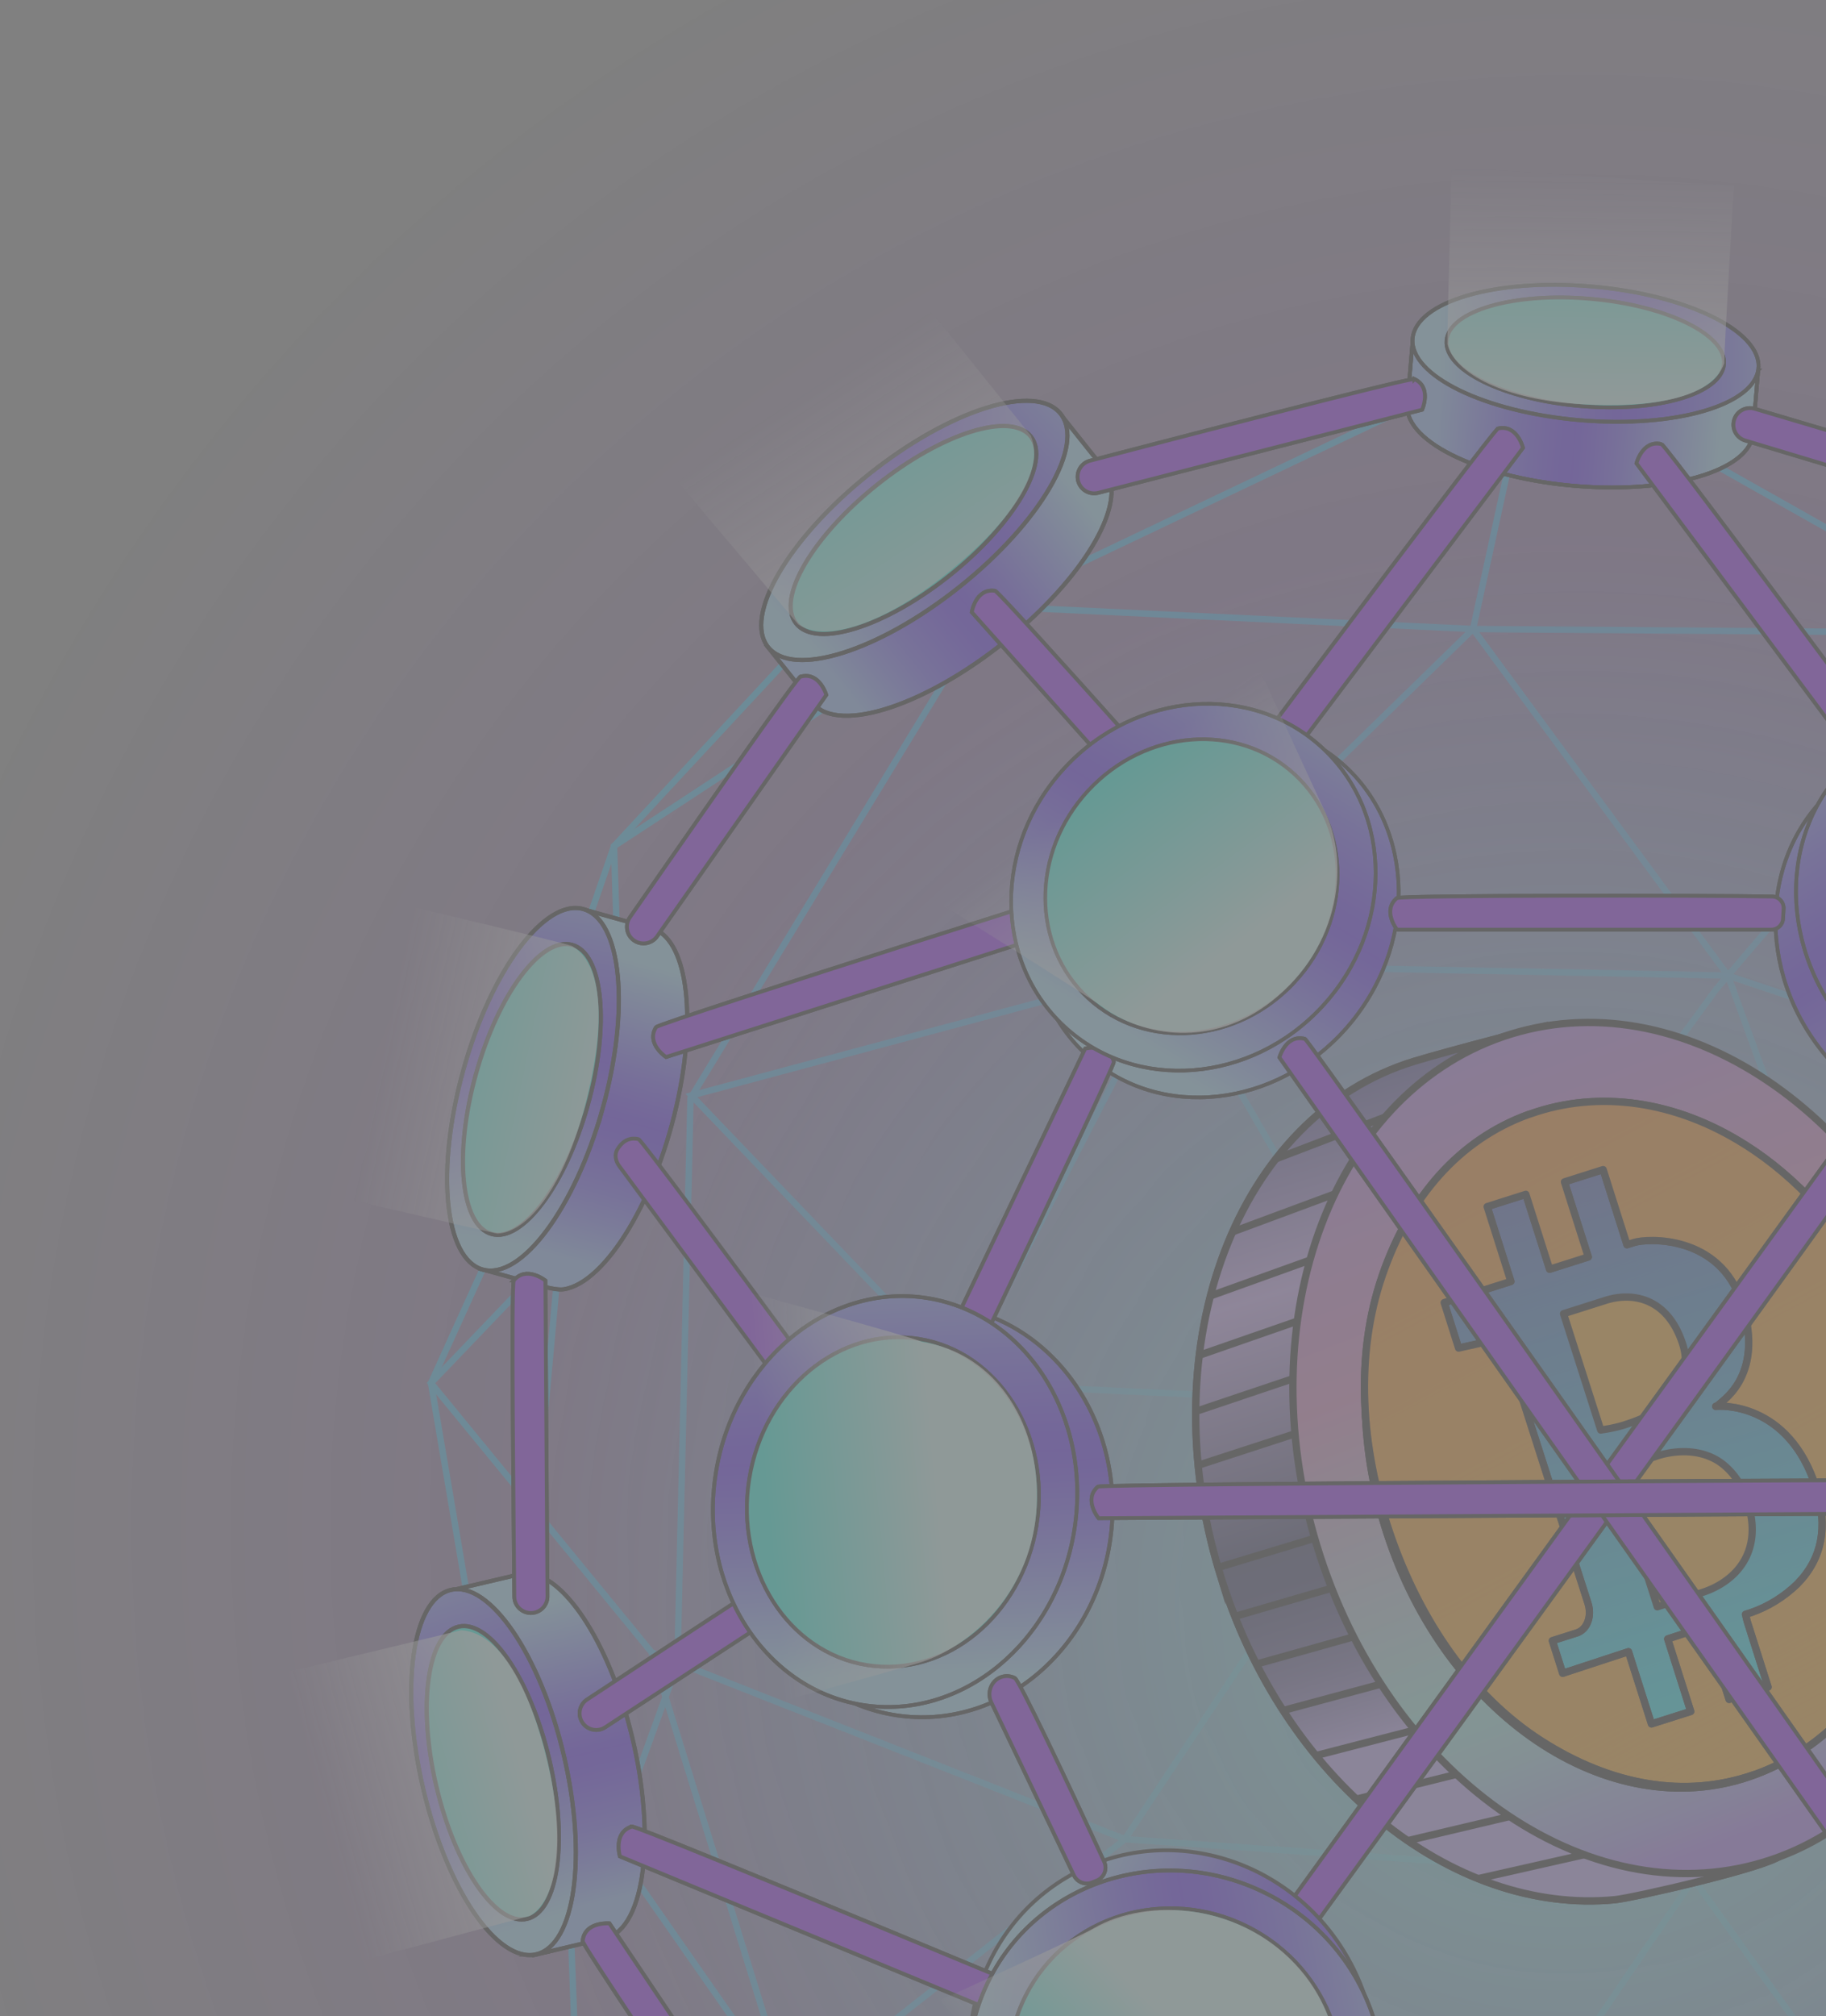 <svg xmlns="http://www.w3.org/2000/svg" width="897" height="990" fill="none"><rect width="100%" height="100%" fill="#808080" stroke="none"/><g clip-path="url(#a)" opacity=".2"><path stroke="#0CF2FF" stroke-miterlimit="10" stroke-width="3.132" d="m552.609 903.112 144.088-217.18L843 485.848l148.362-173.491 95.528-69.887"/><path stroke="#0CF2FF" stroke-miterlimit="10" stroke-width="3.132" d="m792.267 200.046 199.095 112.31 226.088 129.248"/><path stroke="#0CF2FF" stroke-miterlimit="10" stroke-width="3.132" d="m1071.14 311.523-347.533-2.651L584.545 444.57"/><path stroke="#0CF2FF" stroke-miterlimit="10" stroke-width="3.132" d="m747.312 200.162-23.705 108.709 125.212 170.167 80.651 221.81 145.67 137.796"/><path stroke="#0CF2FF" stroke-miterlimit="10" stroke-width="3.132" d="m929.469 700.85 187.421-132.216-268.072-89.594-230.16-4.472M705.64 193.357 486.204 297.713 339.188 539.349l-6.411 277.847-25.723 70.758"/><path stroke="#0CF2FF" stroke-miterlimit="10" stroke-width="3.132" d="m320.153 811.42 232.456 91.693 279.31 19.509 243.221-83.975 97.83 66.444 12.18 158.689M437.094 269.735l-135.461 145.75-37.991 110.133M256.915 579.676l-45.193 99.448 29.047 170.879M277.176 588.897l-20.38 225.887M486.205 297.714l237.402 11.16M576.472 473.895l-90.149 174.797M929.469 700.852 498.433 680.59M549.324 481.732l-209.661 56.195 119.671 124.894"/><path stroke="#0CF2FF" stroke-miterlimit="10" stroke-width="3.132" d="m286.516 601.046-74.794 78.079L320.154 811.42M472.552 303.492 301.633 415.486l2.137 66.958M929.469 700.849 831.92 922.62 557.556 446.747M552.609 903.112 388.418 1031.92l-99.251-142.263M785.896 1235.41l175.113-132.73L831.92 922.62s-122.559 179.07-122.837 183.34"/><path stroke="#0CF2FF" stroke-miterlimit="10" stroke-width="3.132" d="m320.153 811.42 68.265 220.5 116.188 144.25 204.477-70.2M1246.65 579.676l60.07 148.638-35.06 131.82-18.64 171.786-135.42 95.02-129.839 127.94-220.148-32.57-58.53-116.34-108.59 152.59"/><path stroke="#0CF2FF" stroke-miterlimit="10" stroke-width="3.132" d="m752.654 1258.56-154.931 1.82-148.124-98.61-165.537-116.43-6.886-183.859"/><path fill="url(#b)" d="M741.5 1598c518.87 0 939.5-420.63 939.5-939.5 0-518.871-420.63-939.5-939.5-939.5C222.628-281-198 139.629-198 658.5c0 518.87 420.628 939.5 939.5 939.5Z" opacity=".7"/><path fill="url(#c)" d="M1430.83 424.192 411.251 128.022 108.117 1144.99l1045.303 303.65 277.41-1024.448Z"/><path fill="#59009D" stroke="#000" stroke-miterlimit="10" stroke-width="3.59" d="M599.187 772.498c30.943 101.482 114.22 168.036 194.2 160.315 8.503-.821 74.627-15.852 81.176-21.658 68.855-61.18 73.974-122.463 39.724-234.738-26.98-88.495-154.35-172.796-154.35-172.796s-46.754 11.916-65.207 17.541c-87.013 26.547-129.791 139.082-95.541 251.357l-.002-.021Z"/><path fill="url(#d)" stroke="#000" stroke-miterlimit="10" stroke-width="2.932" d="M599.187 772.499c30.943 101.481 114.22 168.036 194.2 160.315 8.503-.821 74.627-15.852 81.176-21.658 68.855-61.18 73.974-122.463 39.724-234.738-26.98-88.495-154.35-172.796-154.35-172.796s-46.754 11.916-65.207 17.541c-87.013 26.547-129.791 139.082-95.541 251.357l-.002-.021Z"/><mask id="e" width="348" height="430" x="587" y="504" maskUnits="userSpaceOnUse" style="mask-type:luminance"><path fill="#fff" d="M599.186 772.497c30.944 101.481 114.22 168.035 194.2 160.315 8.503-.821 74.627-15.853 81.177-21.659 68.855-61.179 73.974-122.462 39.724-234.737-26.981-88.496-157.864-171.908-157.864-171.908s-43.243 11.008-61.696 16.632c-87.013 26.547-129.791 139.082-95.541 251.357Z"/></mask><g stroke="#000" stroke-miterlimit="10" stroke-width="3.59" mask="url(#e)"><path d="m741.901 525-229.904 87.912M749.929 551.328l-230.646 85.505M757.958 577.655l-231.386 83.119M765.986 603.983l-232.109 80.71M774.011 630.29l-232.849 78.323M782.04 656.618l-233.571 75.914M790.068 682.945l-234.314 73.508M798.095 709.253l-235.034 71.119M806.123 735.58l-235.777 68.712M814.15 761.906l-236.498 66.303M822.179 788.234l-237.241 63.895M830.206 814.541l-237.962 61.507M838.233 840.867l-238.704 59.1M846.262 867.196l-239.426 56.691M854.287 893.506 614.121 947.81"/></g><path stroke="#000" stroke-miterlimit="10" stroke-width="3.59" d="M599.186 772.497c30.944 101.481 114.22 168.035 194.2 160.315 8.503-.821 74.627-15.853 81.177-21.659 68.855-61.179 73.974-122.462 39.724-234.737-26.981-88.496-157.864-171.908-157.864-171.908s-43.243 11.008-61.696 16.632c-87.013 26.547-129.791 139.082-95.541 251.357Z"/><path fill="url(#f)" stroke="#000" stroke-miterlimit="10" stroke-width="2.07" d="M646.928 759.068c-34.241-112.288 8.542-224.825 95.558-251.36 87.015-26.534 185.313 42.983 219.554 155.27 34.241 112.288-8.541 224.826-95.557 251.36-87.016 26.535-185.314-42.982-219.555-155.27Z"/><path stroke="#000" stroke-miterlimit="10" stroke-width="3.59" d="M646.928 759.068c-34.241-112.288 8.542-224.825 95.558-251.36 87.015-26.534 185.313 42.983 219.554 155.27 34.241 112.288-8.541 224.826-95.557 251.36-87.016 26.535-185.314-42.982-219.555-155.27Z"/><path fill="#3546B1" stroke="#000" stroke-miterlimit="10" stroke-width="3.59" d="M680.096 748.957c-27.456-90.038 6.847-180.276 76.619-201.552 69.771-21.276 148.589 34.467 176.045 124.505 27.457 90.038-6.847 180.276-76.618 201.552-69.771 21.276-148.59-34.467-176.046-124.505Z"/><path fill="url(#g)" stroke="#000" stroke-miterlimit="10" stroke-width="3.59" d="M680.097 748.957c-27.456-90.038 6.847-180.276 76.619-201.552 69.771-21.276 148.589 34.467 176.045 124.505 27.456 90.038-6.847 180.276-76.618 201.552-69.771 21.276-148.59-34.467-176.046-124.505Z"/><path fill="#F90" stroke="#000" stroke-linecap="round" stroke-linejoin="round" stroke-width="3.578" d="M798.158 699.619c10.287-3.261 23.393-9.038 27.896-21.239 1.198-2.709 1.851-5.795 1.919-9.028a28.536 28.536 0 0 0-1.493-9.69c-7.318-22.195-24.333-25.462-37.93-21.079l-20.475 6.492 18.262 57.129 2.44-.383a67.707 67.707 0 0 0 9.39-2.184l-.009-.018Zm16.073 15.246-21.529 7.146 21.429 66.983 21.888-6.947c16.047-5.094 30.34-19.462 22.546-44.186a38.85 38.85 0 0 0-5.342-11.43c-2.361-3.431-5.225-6.341-8.379-8.544-12.015-8.075-26.484-4.376-30.613-3.022Z"/><path fill="#F90" stroke="#000" stroke-linecap="round" stroke-linejoin="round" stroke-width="3.578" d="M857.146 562.018c-33.901-21.459-71.695-26.903-105.144-15.118l-1.359.426c-33.645 12.28-58.215 40.138-71.609 78.979-13.395 38.841-10.877 83.838 3.771 126.659 14.622 42.813 40.165 79.979 74.341 101.867 34.158 21.897 70.474 28.406 104.305 16.648l1.278-.407c25.187-9.168 46.541-27.627 61.338-53.027 14.797-25.401 22.368-56.626 21.776-89.702-.593-33.077-9.346-66.534-25.131-96.146-15.803-29.603-37.902-54.027-63.548-70.188l-.018.009Zm25.933 215.606c-6.715 6.505-14.51 11.333-23.018 14.265l-2.619.823.834 3.373 10.257 32.31-19.134 6.074-11.368-35.856-18.787 6.165 11.307 35.613-19.296 6.115-11.294-35.459-32.31 10.602-5.074-16.012 12.033-3.824c2.429-.791 4.364-2.767 5.389-5.499 1.026-2.732 1.057-5.992.058-9.069l-38.668-120.772c-1.913-6.039-7.038-9.006-12.447-7.292l-12.416 2.764-7.075-22.302 32.76-10.405-11.655-36.738 18.999-6.026 11.674 36.774 18.999-6.025-11.703-36.873 18.999-6.026 11.713 36.891 3.501-1.11c6.57-2.081 42.201-3.877 52.983 29.763 11.783 37.107-11.564 48.903-11.631 50.157l-1.274.543c1.427-.256 36.063-2.624 49.456 40.43 5.718 18.681 2.812 34.261-9.158 46.561l-.035.065Z"/><path fill="url(#h)" stroke="#000" stroke-linecap="round" stroke-linejoin="round" stroke-width="3.578" d="M857.146 562.018c-33.901-21.459-71.695-26.903-105.144-15.119l-1.359.427c-33.645 12.28-58.215 40.137-71.609 78.979-13.395 38.841-10.877 83.837 3.771 126.659 14.622 42.813 40.165 79.979 74.341 101.866 34.158 21.897 70.474 28.407 104.305 16.648l1.278-.406c25.187-9.168 46.541-27.628 61.338-53.028 14.797-25.4 22.368-56.625 21.775-89.702-.592-33.076-9.345-66.534-25.13-96.146-15.803-29.602-37.902-54.027-63.548-70.188l-.018.01Zm25.933 215.605c-6.715 6.506-14.51 11.334-23.018 14.266l-2.619.823.834 3.372 10.257 32.31-19.134 6.075-11.368-35.857-18.787 6.166 11.307 35.613-19.296 6.115-11.294-35.459-32.31 10.601-5.074-16.011 12.033-3.825c2.429-.791 4.364-2.767 5.389-5.499 1.026-2.732 1.057-5.991.058-9.069l-38.668-120.771c-1.913-6.04-7.038-9.007-12.447-7.292l-12.416 2.764-7.075-22.303 32.76-10.404-11.655-36.739 18.999-6.025 11.674 36.774 18.999-6.026-11.703-36.873 18.999-6.026 11.713 36.892 3.501-1.111c6.57-2.081 42.201-3.876 52.983 29.763 11.783 37.107-11.564 48.904-11.631 50.158l-1.274.542c1.427-.256 36.063-2.624 49.456 40.431 5.718 18.681 2.812 34.26-9.158 46.561l-.035.064Z"/><path fill="url(#i)" stroke="#000" stroke-miterlimit="10" stroke-width="1.87" d="M546.062 750.579c5.226-55.707-31.515-104.711-82.064-109.453-50.55-4.743-95.765 36.571-100.991 92.278-5.227 55.707 31.514 104.71 82.064 109.453 50.549 4.743 95.764-36.572 100.991-92.278Z"/><path stroke="#000" stroke-miterlimit="10" stroke-width="1.87" d="M546.062 750.579c5.226-55.707-31.515-104.711-82.064-109.453-50.55-4.743-95.765 36.571-100.991 92.278-5.227 55.707 31.514 104.71 82.064 109.453 50.549 4.743 95.764-36.572 100.991-92.278Z"/><path fill="url(#j)" stroke="#000" stroke-miterlimit="10" stroke-width="1.757" d="M664.503 501.12c32.929-40.999 29.467-98.456-7.732-128.332-37.199-29.877-94.049-20.861-126.978 20.138-32.929 40.999-29.467 98.456 7.732 128.332 37.199 29.877 94.049 20.861 126.978-20.138Z"/><path stroke="#000" stroke-miterlimit="10" stroke-width="1.757" d="M664.503 501.12c32.929-40.999 29.467-98.456-7.732-128.332-37.199-29.877-94.049-20.861-126.978 20.138-32.929 40.999-29.467 98.456 7.732 128.332 37.199 29.877 94.049 20.861 126.978-20.138Z"/><path fill="url(#k)" stroke="#000" stroke-miterlimit="10" stroke-width="1.802" d="M1027.6 536.163c37.51-31.503 39.76-90.551 5.04-131.887-34.722-41.336-93.273-49.307-130.777-17.804-37.503 31.503-39.758 90.55-5.036 131.886s93.272 49.308 130.773 17.805Z"/><path stroke="#000" stroke-miterlimit="10" stroke-width="1.802" d="M1027.6 536.163c37.51-31.503 39.76-90.551 5.04-131.887-34.722-41.336-93.273-49.307-130.777-17.804-37.503 31.503-39.758 90.55-5.036 131.886s93.272 49.308 130.773 17.805Z"/><path fill="#AFEDE3" stroke="#000" stroke-miterlimit="10" stroke-width="1.87" d="M686.249 441.008c1.781-1.464 151.092-1.425 184.334-.791 3.245.079 5.778 2.809 5.58 6.054l-.277 4.828c-.158 3.048-2.731 5.422-5.817 5.382h-183.78s-7.44-9.379-.079-15.473h.039Z"/><path fill="#8702FF" stroke="#000" stroke-miterlimit="10" stroke-width="1.87" d="M686.249 441.008c1.781-1.464 151.092-1.424 184.334-.791 3.245.079 5.778 2.81 5.58 6.055l-.277 4.828c-.158 3.047-2.731 5.421-5.817 5.382h-183.78s-7.44-9.379-.079-15.474h.039Z"/><path fill="#AFEDE3" stroke="#000" stroke-miterlimit="10" stroke-width="1.87" d="M547.148 521.384c.633 2.493-115.911 244.723-115.911 244.723l-14.326-7.716L533.1 514.894s11.674-2.81 14.048 6.49Z"/><path fill="#8702FF" stroke="#000" stroke-miterlimit="10" stroke-width="1.87" d="M547.148 521.384c.633 2.493-115.911 244.723-115.911 244.723l-14.326-7.716L533.1 514.894s11.674-2.81 14.048 6.49Z"/><path fill="#AFEDE3" stroke="#000" stroke-miterlimit="10" stroke-width="1.87" d="M934.732 544.811c.198 2.572-321.457 445.283-321.457 445.283l-12.782-10.052L921.99 535.986s11.951-.752 12.742 8.825Z"/><path fill="#8702FF" stroke="#000" stroke-miterlimit="10" stroke-width="1.87" d="M934.732 544.811c.198 2.573-321.457 445.283-321.457 445.283l-12.782-10.051L921.99 535.987s11.951-.752 12.742 8.824Z"/><path fill="url(#l)" stroke="#000" stroke-miterlimit="10" stroke-width="1.87" d="M626.052 1099.94c47.734-26.64 64.044-88.35 36.431-137.838-27.614-49.49-88.695-68.018-136.429-41.384-47.734 26.634-64.045 88.342-36.432 137.832 27.614 49.49 88.696 68.02 136.43 41.39Z"/><path fill="url(#m)" stroke="#000" stroke-miterlimit="10" stroke-width="1.87" d="m861.165 211.561 2.533-29.799L694.125 165.3l-2.692 31.857s-.276 4.59.594 7.044c6.451 18.56 49.388 34.27 95.887 35.141 42.858.792 73.726-11.318 73.251-27.741v-.04Z"/><path stroke="#000" stroke-miterlimit="10" stroke-width="1.847" d="m861.165 211.561 2.533-29.799L694.125 165.3l-2.692 31.857s-.276 4.59.594 7.044c6.451 18.56 49.388 34.27 95.887 35.141 42.858.792 73.726-11.318 73.251-27.741v-.04Z"/><path stroke="#000" stroke-miterlimit="10" stroke-width="1.87" d="m863.698 181.763-2.533 29.799v.04c.475 16.423-30.393 28.533-73.251 27.741-46.499-.871-89.436-16.581-95.887-35.141-.87-2.454-.594-7.044-.594-7.044l2.692-31.857 169.573 16.462Z"/><path fill="url(#n)" stroke="#000" stroke-miterlimit="10" stroke-width="1.87" d="M863.803 180.738c1.549-18.14-35.221-36.092-82.128-40.097-46.907-4.005-86.188 7.454-87.737 25.594-1.549 18.14 35.221 36.092 82.129 40.097 46.907 4.004 86.188-7.454 87.736-25.594Z"/><path stroke="#000" stroke-miterlimit="10" stroke-width="1.87" d="M863.803 180.738c1.549-18.14-35.221-36.092-82.128-40.097-46.907-4.005-86.188 7.454-87.737 25.594-1.549 18.14 35.221 36.092 82.129 40.097 46.907 4.004 86.188-7.454 87.736-25.594Z"/><path fill="url(#o)" stroke="#000" stroke-miterlimit="10" stroke-width="2.028" d="M541.687 229.409 521.583 204.2 376.625 316.985l21.528 26.91s3.206 3.799 5.659 5.066c18.798 9.735 64.07-9.775 101.111-43.531 34.112-31.145 49.309-63.516 36.764-76.021Z"/><path stroke="#000" stroke-miterlimit="10" stroke-width="2.005" d="M541.687 229.409 521.583 204.2 376.625 316.985l21.528 26.91s3.206 3.799 5.659 5.066c18.798 9.735 64.07-9.775 101.111-43.531 34.112-31.145 49.309-63.516 36.764-76.021Z"/><path fill="url(#p)" stroke="#000" stroke-miterlimit="10" stroke-width="2.028" d="M471.281 288.222c39.689-31.627 61.959-69.695 49.742-85.027-12.218-15.332-54.297-2.123-93.986 29.504-39.689 31.627-61.96 69.695-49.742 85.027 12.217 15.332 54.296 2.123 93.986-29.504Z"/><path stroke="#000" stroke-miterlimit="10" stroke-width="2.028" d="M471.281 288.222c39.689-31.627 61.959-69.695 49.742-85.027-12.218-15.332-54.297-2.123-93.986 29.504-39.689 31.627-61.96 69.695-49.742 85.027 12.217 15.332 54.296 2.123 93.986-29.504Z"/><path fill="url(#q)" stroke="#000" stroke-miterlimit="10" stroke-width="2.028" d="m318.571 455.454-31.065-8.667L236.1 623.088l33.202 9.22s4.828 1.188 7.558.792c20.935-3.126 46.222-45.47 56.432-94.502 9.419-45.233 2.771-80.374-14.721-83.144Z"/><path stroke="#000" stroke-miterlimit="10" stroke-width="2.005" d="m318.571 455.454-31.065-8.667L236.1 623.088l33.202 9.22s4.828 1.188 7.558.792c20.935-3.126 46.222-45.47 56.432-94.502 9.419-45.233 2.771-80.374-14.721-83.144Z"/><path fill="url(#r)" stroke="#000" stroke-miterlimit="10" stroke-width="2.028" d="M296.011 544.427c13.639-48.883 9.387-92.781-9.496-98.05-18.884-5.269-45.248 30.087-58.887 78.97-13.639 48.882-9.388 92.78 9.496 98.049 18.883 5.269 45.248-30.087 58.887-78.969Z"/><path stroke="#000" stroke-miterlimit="10" stroke-width="2.028" d="M296.011 544.427c13.639-48.883 9.387-92.781-9.496-98.05-18.884-5.269-45.248 30.087-58.887 78.97-13.639 48.882-9.388 92.78 9.496 98.049 18.883 5.269 45.248-30.087 58.887-78.969Z"/><path fill="url(#s)" stroke="#000" stroke-miterlimit="10" stroke-width="2.028" d="m253.828 773.388-31.382 7.36 39.811 179.269 33.558-7.915s4.789-1.266 7.005-2.928c16.858-12.822 18.6-62.091 3.957-110.015-13.494-44.164-36.249-71.786-52.949-65.771Z"/><path stroke="#000" stroke-miterlimit="10" stroke-width="2.005" d="m253.828 773.388-31.382 7.36 39.811 179.269 33.558-7.915s4.789-1.266 7.005-2.928c16.858-12.822 18.6-62.091 3.957-110.015-13.494-44.164-36.249-71.786-52.949-65.771Z"/><path fill="url(#t)" stroke="#000" stroke-miterlimit="10" stroke-width="2.028" d="M263.411 959.648c19.088-4.473 25.174-48.155 13.594-97.565-11.58-49.411-36.441-85.84-55.529-81.366-19.087 4.473-25.173 48.155-13.593 97.565 11.58 49.411 36.441 85.84 55.528 81.366Z"/><path stroke="#000" stroke-miterlimit="10" stroke-width="2.028" d="M263.411 959.648c19.088-4.473 25.174-48.155 13.594-97.565-11.58-49.411-36.441-85.84-55.529-81.366-19.087 4.473-25.173 48.155-13.593 97.565 11.58 49.411 36.441 85.84 55.528 81.366Z"/><path fill="url(#u)" stroke="#000" stroke-miterlimit="10" stroke-width="1.825" d="M1083.82 1036.12c17.81-51.655-5.75-106.627-52.61-122.782-46.862-16.154-99.287 12.626-117.094 64.283-17.808 51.659 5.747 106.629 52.61 122.779 46.864 16.16 99.284-12.62 117.094-64.28Z"/><path stroke="#000" stroke-miterlimit="10" stroke-width="1.825" d="M1083.82 1036.12c17.81-51.655-5.75-106.627-52.61-122.782-46.862-16.154-99.287 12.626-117.094 64.283-17.808 51.659 5.747 106.629 52.61 122.779 46.864 16.16 99.284-12.62 117.094-64.28Z"/><path fill="url(#v)" stroke="#000" stroke-miterlimit="10" stroke-width="1.735" d="M1084.4 1053.67c24.27-48.84 11.22-104.684-29.14-124.736-40.36-20.053-92.749 3.28-117.012 52.116-24.263 48.83-11.214 104.68 29.146 124.73 40.356 20.05 92.746-3.28 117.006-52.11Z"/><path fill="#AFEDE3" stroke="#000" stroke-miterlimit="10" stroke-width="1.87" d="M1019.14 248.84c-1.22-1.86-123.941-38.307-157.183-48.121-4.472-1.306-9.142 1.345-10.21 5.896-1.029 4.195 1.425 8.469 5.58 9.696l157.263 47.33s9.86-6.807 4.55-14.801Z"/><path fill="#8702FF" stroke="#000" stroke-miterlimit="10" stroke-width="1.87" d="M1019.14 248.841c-1.22-1.86-123.941-38.307-157.183-48.122-4.472-1.306-9.142 1.346-10.21 5.897-1.029 4.195 1.425 8.469 5.58 9.695l157.263 47.331s9.86-6.807 4.55-14.801Z"/><path fill="#AFEDE3" stroke="#000" stroke-miterlimit="10" stroke-width="1.87" d="M694.838 186.195c-2.019-.95-125.924 31.303-159.403 40.048-4.512 1.188-7.084 5.897-5.699 10.329a8.13 8.13 0 0 0 9.775 5.422l159.086-40.801s4.907-10.922-3.759-15.038v.04Z"/><path fill="#8702FF" stroke="#000" stroke-miterlimit="10" stroke-width="1.87" d="M694.838 186.195c-2.019-.95-125.924 31.303-159.403 40.048-4.512 1.188-7.084 5.897-5.699 10.329a8.13 8.13 0 0 0 9.775 5.422l159.086-40.801s4.907-10.922-3.759-15.038v.04Z"/><path fill="#AFEDE3" stroke="#000" stroke-miterlimit="10" stroke-width="1.87" d="M393.286 332.221c-2.177.593-64.07 89.832-83.857 118.246-2.651 3.839-1.583 9.102 2.375 11.555a8.134 8.134 0 0 0 10.961-2.216l83.145-118.562s-3.364-11.516-12.585-8.984l-.039-.039Z"/><path fill="#8702FF" stroke="#000" stroke-miterlimit="10" stroke-width="1.87" d="M393.286 332.221c-2.177.593-64.07 89.832-83.857 118.246-2.651 3.839-1.583 9.102 2.375 11.555a8.134 8.134 0 0 0 10.961-2.216l83.145-118.562s-3.364-11.516-12.585-8.984l-.039-.039Z"/><path fill="#AFEDE3" stroke="#000" stroke-miterlimit="10" stroke-width="1.87" d="M252.404 628.707c-1.425 1.741 0 120.581.237 155.248 0 4.669 3.957 8.35 8.627 8.073 4.314-.238 7.677-3.839 7.677-8.153l-1.029-155.089s-9.379-7.44-15.473-.079h-.039Z"/><path fill="#8702FF" stroke="#000" stroke-miterlimit="10" stroke-width="1.87" d="M252.404 628.708c-1.425 1.741 0 120.581.237 155.247 0 4.67 3.957 8.351 8.627 8.074 4.314-.238 7.677-3.839 7.677-8.153l-1.029-155.089s-9.379-7.44-15.473-.079h-.039Z"/><path fill="#AFEDE3" stroke="#000" stroke-miterlimit="10" stroke-width="1.87" d="M418.771 750.237c-2.216-.277-101.388 65.296-130.356 84.292-3.878 2.532-4.867 7.835-2.097 11.595a8.113 8.113 0 0 0 11.001 2.018l129.802-84.885s1.187-11.912-8.35-13.06v.04Z"/><path fill="#8702FF" stroke="#000" stroke-miterlimit="10" stroke-width="1.87" d="M418.771 750.236c-2.216-.277-101.388 65.297-130.356 84.292-3.878 2.533-4.867 7.836-2.097 11.595a8.113 8.113 0 0 0 11.001 2.019l129.802-84.886s1.187-11.912-8.35-13.059v.039Z"/><path fill="#AFEDE3" stroke="#000" stroke-miterlimit="10" stroke-width="1.87" d="M816.209 218.09c2.532.594 162.41 216.666 162.41 216.666l-13.495 9.062-161.223-216.309s2.968-11.635 12.268-9.419h.04Z"/><path fill="#8702FF" stroke="#000" stroke-miterlimit="10" stroke-width="1.87" d="M816.209 218.09c2.532.594 162.41 216.666 162.41 216.666l-13.495 9.062-161.223-216.309s2.968-11.635 12.268-9.419h.04Z"/><path fill="url(#w)" stroke="#000" stroke-miterlimit="10" stroke-width="1.802" d="M1037.66 521.638c37.51-31.502 39.76-90.55 5.04-131.886s-93.273-49.308-130.776-17.805c-37.504 31.503-39.759 90.551-5.037 131.887s93.273 49.307 130.773 17.804Z"/><path stroke="#000" stroke-miterlimit="10" stroke-width="1.802" d="M1037.66 521.638c37.51-31.502 39.76-90.55 5.04-131.886s-93.273-49.308-130.776-17.805c-37.504 31.503-39.759 90.551-5.037 131.887s93.273 49.307 130.773 17.804Z"/><path fill="#AFEDE3" stroke="#000" stroke-miterlimit="10" stroke-width="1.87" d="M735.914 210.414c-2.533.594-163.439 215.914-163.439 215.914l13.455 9.141 162.212-215.557s-2.889-11.635-12.228-9.498Z"/><path fill="#8702FF" stroke="#000" stroke-miterlimit="10" stroke-width="1.87" d="M735.914 210.413c-2.533.594-163.439 215.914-163.439 215.914l13.455 9.142 162.212-215.558s-2.889-11.635-12.228-9.498ZM313.703 559.374c2.533.593 161.658 217.22 161.658 217.22l-13.534 9.023-157.631-213.026c-1.796-2.428-2.495-5.613-.94-8.202 1.815-3.02 5.078-6.285 10.407-5.015h.04Z"/><path fill="url(#x)" stroke="#000" stroke-miterlimit="10" stroke-width="1.847" d="M527.731 751.41c8.835-55.16-23.418-106.19-72.04-113.978-48.621-7.788-95.199 30.615-104.035 85.776-8.835 55.16 23.418 106.19 72.04 113.978 48.622 7.788 95.2-30.615 104.035-85.776Z"/><path stroke="#000" stroke-miterlimit="10" stroke-width="1.847" d="M527.731 751.41c8.835-55.16-23.418-106.19-72.04-113.978-48.621-7.788-95.199 30.615-104.035 85.776-8.835 55.16 23.418 106.19 72.04 113.978 48.622 7.788 95.2-30.615 104.035-85.776Z"/><path fill="#AFEDE3" stroke="#000" stroke-miterlimit="10" stroke-width="1.87" d="M488.777 290.114c2.572.357 133.126 147.492 133.126 147.492l-13.732 9.299L477.38 300.602s1.899-11.833 11.397-10.488Z"/><path fill="#8702FF" stroke="#000" stroke-miterlimit="10" stroke-width="1.87" d="M488.777 290.115c2.572.356 133.126 147.491 133.126 147.491l-13.732 9.3L477.38 300.602s1.899-11.833 11.397-10.487Z"/><path fill="#AFEDE3" stroke="#000" stroke-miterlimit="10" stroke-width="1.87" d="M641.016 510.144c2.256.594 273.534 386.437 299.811 423.874a8.118 8.118 0 0 1-2.296 11.516c-3.68 2.335-8.508 1.385-11.001-2.177L628.511 519.246s3.245-11.555 12.505-9.102Z"/><path fill="#8702FF" stroke="#000" stroke-miterlimit="10" stroke-width="1.87" d="M641.016 510.145c2.256.593 273.534 386.437 299.811 423.873a8.118 8.118 0 0 1-2.296 11.516c-3.68 2.335-8.508 1.385-11.001-2.176L628.511 519.247s3.245-11.556 12.505-9.102Z"/><path fill="#AFEDE3" stroke="#000" stroke-miterlimit="10" stroke-width="1.915" d="M310.339 896.898c2.493-.792 254.538 104.552 254.538 104.552l-7.044 14.96-253.311-104.87s-3.483-11.674 5.817-14.603v-.039Z"/><path fill="#8702FF" stroke="#000" stroke-miterlimit="10" stroke-width="1.915" d="M310.339 896.898c2.493-.791 254.538 104.552 254.538 104.552l-7.044 14.96-253.311-104.87s-3.483-11.674 5.817-14.602v-.04Z"/><path fill="url(#y)" stroke="#000" stroke-miterlimit="10" stroke-width="1.87" d="M669.168 1064.55c24.68-48.78 3.694-109.058-46.873-134.645-50.567-25.588-111.567-6.792-136.247 41.981-24.679 48.774-3.693 109.054 46.874 134.644 50.567 25.58 111.566 6.79 136.246-41.98Z"/><path stroke="#000" stroke-miterlimit="10" stroke-width="1.87" d="M669.168 1064.55c24.68-48.78 3.694-109.058-46.873-134.645-50.567-25.588-111.567-6.792-136.247 41.981-24.679 48.774-3.693 109.054 46.874 134.644 50.567 25.58 111.566 6.79 136.246-41.98Z"/><path fill="#AFEDE3" stroke="#000" stroke-miterlimit="10" stroke-width="1.915" d="M286.239 953.132c-.238 2.256 82.907 125.128 102.575 154.298a8.274 8.274 0 0 0 11.832 1.98c3.522-2.65 4.353-7.56 1.9-11.2L299.377 944.466s-12.149-1.029-13.138 8.627v.039Z"/><path fill="#8702FF" stroke="#000" stroke-miterlimit="10" stroke-width="1.915" d="M286.239 953.132c-.238 2.256 82.907 125.128 102.575 154.298a8.274 8.274 0 0 0 11.832 1.98c3.522-2.65 4.353-7.56 1.9-11.2L299.377 944.465s-12.149-1.028-13.138 8.627v.04Z"/><path fill="#AFEDE3" stroke="#000" stroke-miterlimit="10" stroke-width="1.87" d="M322.29 504.367c1.385-2.176 257.664-83.223 257.664-83.223l4.195 15.711-256.952 82.194s-10.012-6.569-4.907-14.682Z"/><path fill="#8702FF" stroke="#000" stroke-miterlimit="10" stroke-width="1.87" d="M322.29 504.368c1.385-2.177 257.664-83.223 257.664-83.223l4.195 15.71-256.952 82.195s-10.012-6.569-4.907-14.682Z"/><path fill="url(#z)" stroke="#000" stroke-miterlimit="10" stroke-width="1.757" d="M649.529 494.219c34.973-37.794 34.988-94.653.033-126.999-34.954-32.345-91.642-27.929-126.615 9.865s-34.988 94.653-.033 126.999c34.954 32.346 91.642 27.929 126.615-9.865Z"/><path stroke="#000" stroke-miterlimit="10" stroke-width="1.757" d="M649.529 494.219c34.973-37.794 34.988-94.653.033-126.999-34.954-32.345-91.642-27.929-126.615 9.865s-34.988 94.653-.033 126.999c34.954 32.346 91.642 27.929 126.615-9.865Z"/><path fill="#AFEDE3" stroke="#000" stroke-miterlimit="10" stroke-width="1.87" d="M539.351 730.017c1.821-1.544 416.118-3.483 481.339-3.641 4.63 0 8.31 3.839 8.15 8.469-.16 4.353-3.76 7.796-8.11 7.796l-481.062 2.849s-7.598-9.26-.317-15.473Z"/><path fill="#8702FF" stroke="#000" stroke-miterlimit="10" stroke-width="1.87" d="M539.351 730.017c1.821-1.544 416.118-3.483 481.339-3.641 4.63 0 8.31 3.839 8.15 8.469-.16 4.353-3.76 7.796-8.11 7.796l-481.062 2.849s-7.598-9.26-.317-15.473Z"/><path fill="#AFEDE3" stroke="#000" stroke-miterlimit="10" stroke-width="1.87" d="M498.473 823.923c2.137.989 25.96 51.287 43.927 90.228 1.662 3.601 0 7.836-3.681 9.3l-2.255.91c-3.404 1.385-7.322-.158-8.904-3.482l-40.563-84.965c-2.256-4.749-.08-10.606 4.867-12.387 1.9-.672 4.116-.752 6.609.436v-.04Z"/><path fill="#8702FF" stroke="#000" stroke-miterlimit="10" stroke-width="1.87" d="M498.473 823.923c2.137.99 25.96 51.288 43.926 90.228 1.662 3.601 0 7.836-3.68 9.3l-2.256.91c-3.403 1.385-7.321-.158-8.904-3.482l-40.602-85.005c-2.137-4.511-.317-10.051 4.194-12.109 2.019-.91 4.472-1.148 7.282.158h.04Z"/><path fill="#00BFFF" stroke="#000" stroke-miterlimit="10" stroke-width="1.87" d="M846.878 178.874c1.242-14.546-28.256-28.943-65.887-32.156-37.63-3.213-69.142 5.975-70.384 20.522-1.242 14.547 28.257 28.944 65.887 32.156 37.63 3.213 69.142-5.975 70.384-20.522Z"/><path fill="#00FEE5" stroke="#000" stroke-miterlimit="10" stroke-width="1.87" d="M846.878 178.874c1.242-14.547-28.256-28.944-65.887-32.157-37.63-3.213-69.142 5.975-70.384 20.522-1.242 14.547 28.257 28.944 65.887 32.157 37.63 3.213 69.142-5.975 70.384-20.522Z"/><path fill="#00BFFF" stroke="#000" stroke-miterlimit="10" stroke-width="2.028" d="M466.491 282.547c31.827-25.362 49.677-55.898 39.87-68.205-9.806-12.307-43.557-1.724-75.384 23.638-31.826 25.361-49.677 55.897-39.87 68.204 9.807 12.307 43.557 1.724 75.384-23.637Z"/><path fill="#00FEE5" stroke="#000" stroke-miterlimit="10" stroke-width="2.028" d="M466.491 282.547c31.827-25.361 49.677-55.898 39.87-68.204-9.806-12.307-43.557-1.724-75.384 23.637-31.826 25.362-49.677 55.898-39.87 68.205 9.807 12.306 43.557 1.724 75.384-23.638Z"/><path fill="#00BFFF" stroke="#000" stroke-miterlimit="10" stroke-width="2.028" d="M288.739 542.62c10.937-39.199 7.516-74.404-7.641-78.633-15.158-4.229-36.311 24.119-47.248 63.317-10.937 39.199-7.516 74.404 7.641 78.633 15.157 4.229 36.311-24.119 47.248-63.317Z"/><path fill="#00FEE5" stroke="#000" stroke-miterlimit="10" stroke-width="2.028" d="M288.739 542.619c10.937-39.198 7.516-74.403-7.641-78.633-15.158-4.229-36.311 24.119-47.248 63.318-10.937 39.199-7.516 74.404 7.641 78.633 15.157 4.229 36.311-24.119 47.248-63.318Z"/><path fill="#00BFFF" stroke="#000" stroke-miterlimit="10" stroke-width="1.87" d="M650.726 1054.16c19.785-39.1 2.957-87.427-37.586-107.943-40.544-20.515-89.45-5.449-109.235 33.651-19.785 39.102-2.958 87.432 37.586 107.942 40.543 20.52 89.449 5.45 109.235-33.65Z"/><path fill="#00FEE5" stroke="#000" stroke-miterlimit="10" stroke-width="1.87" d="M650.726 1054.16c19.785-39.1 2.957-87.428-37.586-107.943-40.544-20.516-89.45-5.45-109.235 33.65-19.785 39.103-2.958 87.433 37.586 107.943 40.543 20.52 89.449 5.45 109.235-33.65Z"/><path fill="#00BFFF" stroke="#000" stroke-miterlimit="10" stroke-width="2.028" d="M258.905 942.237c15.321-3.59 20.213-38.621 10.927-78.244-9.286-39.622-29.234-68.831-44.555-65.24-15.321 3.591-20.214 38.621-10.928 78.244 9.286 39.622 29.234 68.831 44.556 65.24Z"/><path fill="#00FEE5" stroke="#000" stroke-miterlimit="10" stroke-width="2.028" d="M258.905 942.237c15.321-3.59 20.213-38.621 10.927-78.244-9.286-39.622-29.234-68.831-44.555-65.24-15.321 3.591-20.214 38.621-10.928 78.244 9.286 39.622 29.234 68.831 44.556 65.24Z"/><path fill="#00BFFF" stroke="#000" stroke-miterlimit="10" stroke-width="1.847" d="M509.216 748.831c7.082-44.219-18.772-85.127-57.747-91.369-38.975-6.243-76.312 24.543-83.394 68.762-7.083 44.219 18.77 85.127 57.745 91.37 38.976 6.242 76.313-24.544 83.396-68.763Z"/><path fill="#00FEE5" stroke="#000" stroke-miterlimit="10" stroke-width="1.847" d="M509.216 748.832c7.082-44.22-18.772-85.127-57.747-91.37-38.975-6.243-76.312 24.543-83.394 68.762-7.083 44.22 18.77 85.127 57.745 91.37 38.976 6.243 76.313-24.543 83.396-68.762Z"/><path fill="#00BFFF" stroke="#000" stroke-miterlimit="10" stroke-width="1.802" d="M1026.22 506.376c30.08-25.261 31.88-72.615 4.03-105.768-27.85-33.152-74.8-39.549-104.874-14.288-30.073 25.261-31.877 72.615-4.029 105.768 27.848 33.152 74.802 39.549 104.873 14.288Z"/><path fill="#00FEE5" stroke="#000" stroke-miterlimit="10" stroke-width="1.802" d="M1026.22 506.376c30.08-25.261 31.88-72.615 4.03-105.768-27.85-33.152-74.8-39.549-104.874-14.288-30.073 25.261-31.877 72.615-4.029 105.768 27.848 33.152 74.802 39.549 104.873 14.288Z"/><path fill="#00BFFF" stroke="#000" stroke-miterlimit="10" stroke-width="1.757" d="M636.028 482.172c28.041-30.303 28.054-75.89.029-101.823-28.024-25.933-73.474-22.391-101.515 7.911-28.04 30.303-28.054 75.891-.029 101.824 28.025 25.932 73.474 22.39 101.515-7.912Z"/><path fill="#00FEE5" stroke="#000" stroke-miterlimit="10" stroke-width="1.757" d="M636.028 482.172c28.041-30.303 28.054-75.89.029-101.823-28.024-25.933-73.474-22.391-101.515 7.911-28.04 30.303-28.054 75.891-.029 101.824 28.025 25.932 73.474 22.39 101.515-7.912Z"/><path fill="url(#A)" d="M1106.44 453.596 941.5 328.86s-33.954 81.007-34.152 81.205C895.5 451.5 904.085 479.596 938 506.585c29.72 23.665 70.22 15.671 91.08 0 .12-.237 77.36-52.949 77.36-52.949v-.04Z" opacity=".8"/><path fill="url(#B)" d="m141.123 821.076 32.529 142.782s86.469-23.071 86.706-23.111c13.534-8.112 17.808-36.962 8.429-76.1-8.192-34.31-22.438-62.922-42.225-64.149-.198.079-85.439 20.578-85.439 20.578Z" opacity=".8"/><path fill="url(#C)" d="M450.206 144 333 236.588s58.968 69.787 59.09 69.991c13.342 8.957 41.772.285 73.73-25.529 28.024-22.598 48.098-48.289 40.596-67.1-.163-.163-56.21-69.95-56.21-69.95Z" opacity=".8"/><path fill="url(#D)" d="m194.658 443.524-38.203 142.027s87.601 20.13 87.847 20.23c15.811-.837 33.156-24.451 43.256-63.591 8.836-34.322 10.418-67.305-6.558-77.69-9.208-2.897-86.302-20.979-86.302-20.979l-.04.003Z" opacity=".8"/><path fill="url(#E)" d="M851.744 91.405 713.161 82.02S711 155.376 711 169.001c3.671 14.439 27.864 27.316 66 29.499 33.413 1.911 63.466-2.494 70-20 0-7.578 4.744-87.095 4.744-87.095Z" opacity=".8"/><path fill="url(#F)" d="M455 439.365 606.44 302s43.353 94.445 43.547 94.639c13.72 26.918 8.276 68.246-24.939 94.736C595.942 514.603 561.425 509.382 541 494c-6.77-5.098-86-54.596-86-54.596v-.039Z" opacity=".8"/><path fill="url(#G)" d="m362.182 841.415 6.015-206.693s83.303 22.778 84.687 24.219C489.5 664.5 512.633 700.234 509 743c-3.483 41-34.033 66.416-57.5 73.5-13.935 4.206-89.318 24.955-89.318 24.955v-.04Z" opacity=".8"/><path fill="url(#H)" d="M598.667 1142 462 982.145s67.394-30.661 75-35.145c26.98-15.907 74.156-12.295 102 20.5 25.016 29.458 22.148 69.89 7.5 92-3.718 5.61-47.833 82.46-47.833 82.46v.04Z" opacity=".8"/></g><defs><linearGradient id="d" x1="853.289" x2="685.442" y1="1041.16" y2="490.736" gradientUnits="userSpaceOnUse"><stop offset=".4" stop-color="#B999FF"/><stop offset=".41" stop-color="#A68AE9"/><stop offset=".44" stop-color="#7D6ABD"/><stop offset=".47" stop-color="#5C4F97"/><stop offset=".5" stop-color="#423B7B"/><stop offset=".53" stop-color="#2F2C66"/><stop offset=".55" stop-color="#24235A"/><stop offset=".58" stop-color="#212156"/><stop offset=".79" stop-color="#CB9FFF"/><stop offset=".96" stop-color="#332E83"/></linearGradient><linearGradient id="f" x1="693.896" x2="887.732" y1="429.051" y2="923.3" gradientUnits="userSpaceOnUse"><stop offset=".08" stop-color="#9D67FF"/><stop offset=".31" stop-color="#C972D2"/><stop offset=".43" stop-color="#DD78C0"/><stop offset=".62" stop-color="#ABC4D7"/><stop offset=".73" stop-color="#93EBE4"/><stop offset=".76" stop-color="#93E4E5"/><stop offset=".8" stop-color="#95D2E8"/><stop offset=".84" stop-color="#98B3EC"/><stop offset=".9" stop-color="#9C8AF3"/><stop offset=".94" stop-color="#A063FA"/></linearGradient><linearGradient id="g" x1="841.67" x2="764.033" y1="826.513" y2="573.965" gradientUnits="userSpaceOnUse"><stop stop-color="#00E4F7"/><stop offset="1" stop-color="#00E4F7" stop-opacity="0"/></linearGradient><linearGradient id="h" x1="728.19" x2="888.546" y1="558.117" y2="858.507" gradientUnits="userSpaceOnUse"><stop stop-color="#FF7A00"/><stop offset="1" stop-color="#F90" stop-opacity="0"/></linearGradient><linearGradient id="i" x1="447.573" x2="459.4" y1="596.937" y2="849.59" gradientUnits="userSpaceOnUse"><stop offset=".09" stop-color="#83B1FF"/><stop offset=".1" stop-color="#80AAFF"/><stop offset=".2" stop-color="#6C6FFF"/><stop offset=".29" stop-color="#5B40FF"/><stop offset=".38" stop-color="#4F1EFF"/><stop offset=".44" stop-color="#4809FF"/><stop offset=".49" stop-color="#4602FF"/><stop offset=".53" stop-color="#4A0EFF"/><stop offset=".61" stop-color="#5731FF"/><stop offset=".71" stop-color="#6B68FF"/><stop offset=".84" stop-color="#87B3FF"/><stop offset=".91" stop-color="#97DDFF"/></linearGradient><linearGradient id="j" x1="666.279" x2="544.843" y1="329.307" y2="533.673" gradientUnits="userSpaceOnUse"><stop offset=".09" stop-color="#83B1FF"/><stop offset=".1" stop-color="#80AAFF"/><stop offset=".2" stop-color="#6C6FFF"/><stop offset=".29" stop-color="#5B40FF"/><stop offset=".38" stop-color="#4F1EFF"/><stop offset=".44" stop-color="#4809FF"/><stop offset=".49" stop-color="#4602FF"/><stop offset=".53" stop-color="#4A0EFF"/><stop offset=".61" stop-color="#5731FF"/><stop offset=".71" stop-color="#6B68FF"/><stop offset=".84" stop-color="#87B3FF"/><stop offset=".91" stop-color="#97DDFF"/></linearGradient><linearGradient id="k" x1="891.097" x2="1020.34" y1="344.547" y2="551.5" gradientUnits="userSpaceOnUse"><stop offset=".09" stop-color="#83B1FF"/><stop offset=".1" stop-color="#80AAFF"/><stop offset=".2" stop-color="#6C6FFF"/><stop offset=".29" stop-color="#5B40FF"/><stop offset=".38" stop-color="#4F1EFF"/><stop offset=".44" stop-color="#4809FF"/><stop offset=".49" stop-color="#4602FF"/><stop offset=".53" stop-color="#4A0EFF"/><stop offset=".61" stop-color="#5731FF"/><stop offset=".71" stop-color="#6B68FF"/><stop offset=".84" stop-color="#87B3FF"/><stop offset=".91" stop-color="#97DDFF"/></linearGradient><linearGradient id="l" x1="694.336" x2="463.024" y1="1108.62" y2="1005.14" gradientUnits="userSpaceOnUse"><stop offset=".09" stop-color="#83B1FF"/><stop offset=".1" stop-color="#80AAFF"/><stop offset=".2" stop-color="#6C6FFF"/><stop offset=".29" stop-color="#5B40FF"/><stop offset=".38" stop-color="#4F1EFF"/><stop offset=".44" stop-color="#4809FF"/><stop offset=".49" stop-color="#4602FF"/><stop offset=".53" stop-color="#4A0EFF"/><stop offset=".61" stop-color="#5731FF"/><stop offset=".71" stop-color="#6B68FF"/><stop offset=".84" stop-color="#87B3FF"/><stop offset=".91" stop-color="#97DDFF"/></linearGradient><linearGradient id="m" x1="691.287" x2="861.133" y1="198.279" y2="212.541" gradientUnits="userSpaceOnUse"><stop offset=".09" stop-color="#83B1FF"/><stop offset=".1" stop-color="#80AAFF"/><stop offset=".2" stop-color="#6C6FFF"/><stop offset=".29" stop-color="#5B40FF"/><stop offset=".38" stop-color="#4F1EFF"/><stop offset=".44" stop-color="#4809FF"/><stop offset=".49" stop-color="#4602FF"/><stop offset=".53" stop-color="#4A0EFF"/><stop offset=".61" stop-color="#5731FF"/><stop offset=".71" stop-color="#6B68FF"/><stop offset=".84" stop-color="#87B3FF"/><stop offset=".91" stop-color="#97DDFF"/></linearGradient><linearGradient id="n" x1="900.063" x2="687.629" y1="171.618" y2="173.304" gradientUnits="userSpaceOnUse"><stop offset=".09" stop-color="#83B1FF"/><stop offset=".1" stop-color="#80AAFF"/><stop offset=".2" stop-color="#6C6FFF"/><stop offset=".29" stop-color="#5B40FF"/><stop offset=".38" stop-color="#4F1EFF"/><stop offset=".44" stop-color="#4809FF"/><stop offset=".49" stop-color="#4602FF"/><stop offset=".53" stop-color="#4A0EFF"/><stop offset=".61" stop-color="#5731FF"/><stop offset=".71" stop-color="#6B68FF"/><stop offset=".84" stop-color="#87B3FF"/><stop offset=".91" stop-color="#97DDFF"/></linearGradient><linearGradient id="o" x1="398.068" x2="541.543" y1="345.097" y2="230.439" gradientUnits="userSpaceOnUse"><stop offset=".09" stop-color="#83B1FF"/><stop offset=".1" stop-color="#80AAFF"/><stop offset=".2" stop-color="#6C6FFF"/><stop offset=".29" stop-color="#5B40FF"/><stop offset=".38" stop-color="#4F1EFF"/><stop offset=".44" stop-color="#4809FF"/><stop offset=".49" stop-color="#4602FF"/><stop offset=".53" stop-color="#4A0EFF"/><stop offset=".61" stop-color="#5731FF"/><stop offset=".71" stop-color="#6B68FF"/><stop offset=".84" stop-color="#87B3FF"/><stop offset=".91" stop-color="#97DDFF"/></linearGradient><linearGradient id="p" x1="543.259" x2="378.228" y1="169.133" y2="327.83" gradientUnits="userSpaceOnUse"><stop offset=".09" stop-color="#83B1FF"/><stop offset=".1" stop-color="#80AAFF"/><stop offset=".2" stop-color="#6C6FFF"/><stop offset=".29" stop-color="#5B40FF"/><stop offset=".38" stop-color="#4F1EFF"/><stop offset=".44" stop-color="#4809FF"/><stop offset=".49" stop-color="#4602FF"/><stop offset=".53" stop-color="#4A0EFF"/><stop offset=".61" stop-color="#5731FF"/><stop offset=".71" stop-color="#6B68FF"/><stop offset=".84" stop-color="#87B3FF"/><stop offset=".91" stop-color="#97DDFF"/></linearGradient><linearGradient id="q" x1="269.563" x2="318.685" y1="633.348" y2="456.337" gradientUnits="userSpaceOnUse"><stop offset=".09" stop-color="#83B1FF"/><stop offset=".1" stop-color="#80AAFF"/><stop offset=".2" stop-color="#6C6FFF"/><stop offset=".29" stop-color="#5B40FF"/><stop offset=".38" stop-color="#4F1EFF"/><stop offset=".44" stop-color="#4809FF"/><stop offset=".49" stop-color="#4602FF"/><stop offset=".53" stop-color="#4A0EFF"/><stop offset=".61" stop-color="#5731FF"/><stop offset=".71" stop-color="#6B68FF"/><stop offset=".84" stop-color="#87B3FF"/><stop offset=".91" stop-color="#97DDFF"/></linearGradient><linearGradient id="r" x1="284.936" x2="244.191" y1="405.671" y2="630.968" gradientUnits="userSpaceOnUse"><stop offset=".09" stop-color="#83B1FF"/><stop offset=".1" stop-color="#80AAFF"/><stop offset=".2" stop-color="#6C6FFF"/><stop offset=".29" stop-color="#5B40FF"/><stop offset=".38" stop-color="#4F1EFF"/><stop offset=".44" stop-color="#4809FF"/><stop offset=".49" stop-color="#4602FF"/><stop offset=".53" stop-color="#4A0EFF"/><stop offset=".61" stop-color="#5731FF"/><stop offset=".71" stop-color="#6B68FF"/><stop offset=".84" stop-color="#87B3FF"/><stop offset=".91" stop-color="#97DDFF"/></linearGradient><linearGradient id="s" x1="297.93" x2="255.794" y1="950.828" y2="772.024" gradientUnits="userSpaceOnUse"><stop offset=".09" stop-color="#83B1FF"/><stop offset=".1" stop-color="#80AAFF"/><stop offset=".2" stop-color="#6C6FFF"/><stop offset=".29" stop-color="#5B40FF"/><stop offset=".38" stop-color="#4F1EFF"/><stop offset=".44" stop-color="#4809FF"/><stop offset=".49" stop-color="#4602FF"/><stop offset=".53" stop-color="#4A0EFF"/><stop offset=".61" stop-color="#5731FF"/><stop offset=".71" stop-color="#6B68FF"/><stop offset=".84" stop-color="#87B3FF"/><stop offset=".91" stop-color="#97DDFF"/></linearGradient><linearGradient id="t" x1="200.771" x2="273.543" y1="745.834" y2="962.954" gradientUnits="userSpaceOnUse"><stop offset=".09" stop-color="#83B1FF"/><stop offset=".1" stop-color="#80AAFF"/><stop offset=".2" stop-color="#6C6FFF"/><stop offset=".29" stop-color="#5B40FF"/><stop offset=".38" stop-color="#4F1EFF"/><stop offset=".44" stop-color="#4809FF"/><stop offset=".49" stop-color="#4602FF"/><stop offset=".53" stop-color="#4A0EFF"/><stop offset=".61" stop-color="#5731FF"/><stop offset=".71" stop-color="#6B68FF"/><stop offset=".84" stop-color="#87B3FF"/><stop offset=".91" stop-color="#97DDFF"/></linearGradient><linearGradient id="u" x1="1063.13" x2="950.743" y1="883.147" y2="1103.11" gradientUnits="userSpaceOnUse"><stop offset=".09" stop-color="#83B1FF"/><stop offset=".1" stop-color="#80AAFF"/><stop offset=".2" stop-color="#6C6FFF"/><stop offset=".29" stop-color="#5B40FF"/><stop offset=".38" stop-color="#4F1EFF"/><stop offset=".44" stop-color="#4809FF"/><stop offset=".49" stop-color="#4602FF"/><stop offset=".53" stop-color="#4A0EFF"/><stop offset=".61" stop-color="#5731FF"/><stop offset=".71" stop-color="#6B68FF"/><stop offset=".84" stop-color="#87B3FF"/><stop offset=".91" stop-color="#97DDFF"/></linearGradient><linearGradient id="v" x1="1026.58" x2="911.656" y1="858.618" y2="1077.1" gradientUnits="userSpaceOnUse"><stop offset=".09" stop-color="#83B1FF"/><stop offset=".1" stop-color="#80AAFF"/><stop offset=".2" stop-color="#6C6FFF"/><stop offset=".29" stop-color="#5B40FF"/><stop offset=".38" stop-color="#4F1EFF"/><stop offset=".44" stop-color="#4809FF"/><stop offset=".49" stop-color="#4602FF"/><stop offset=".53" stop-color="#4A0EFF"/><stop offset=".61" stop-color="#5731FF"/><stop offset=".71" stop-color="#6B68FF"/><stop offset=".84" stop-color="#87B3FF"/><stop offset=".91" stop-color="#97DDFF"/></linearGradient><linearGradient id="w" x1="901.132" x2="1030.4" y1="330.013" y2="537.002" gradientUnits="userSpaceOnUse"><stop offset=".09" stop-color="#83B1FF"/><stop offset=".1" stop-color="#80AAFF"/><stop offset=".2" stop-color="#6C6FFF"/><stop offset=".29" stop-color="#5B40FF"/><stop offset=".38" stop-color="#4F1EFF"/><stop offset=".44" stop-color="#4809FF"/><stop offset=".49" stop-color="#4602FF"/><stop offset=".53" stop-color="#4A0EFF"/><stop offset=".61" stop-color="#5731FF"/><stop offset=".71" stop-color="#6B68FF"/><stop offset=".84" stop-color="#87B3FF"/><stop offset=".91" stop-color="#97DDFF"/></linearGradient><linearGradient id="x" x1="432.785" x2="444.587" y1="593.072" y2="844.571" gradientUnits="userSpaceOnUse"><stop offset=".09" stop-color="#83B1FF"/><stop offset=".1" stop-color="#80AAFF"/><stop offset=".2" stop-color="#6C6FFF"/><stop offset=".29" stop-color="#5B40FF"/><stop offset=".38" stop-color="#4F1EFF"/><stop offset=".44" stop-color="#4809FF"/><stop offset=".49" stop-color="#4602FF"/><stop offset=".53" stop-color="#4A0EFF"/><stop offset=".61" stop-color="#5731FF"/><stop offset=".71" stop-color="#6B68FF"/><stop offset=".84" stop-color="#87B3FF"/><stop offset=".91" stop-color="#97DDFF"/></linearGradient><linearGradient id="y" x1="711.775" x2="462.145" y1="961.991" y2="1005.55" gradientUnits="userSpaceOnUse"><stop offset=".09" stop-color="#83B1FF"/><stop offset=".1" stop-color="#80AAFF"/><stop offset=".2" stop-color="#6C6FFF"/><stop offset=".29" stop-color="#5B40FF"/><stop offset=".38" stop-color="#4F1EFF"/><stop offset=".44" stop-color="#4809FF"/><stop offset=".49" stop-color="#4602FF"/><stop offset=".53" stop-color="#4A0EFF"/><stop offset=".61" stop-color="#5731FF"/><stop offset=".71" stop-color="#6B68FF"/><stop offset=".84" stop-color="#87B3FF"/><stop offset=".91" stop-color="#97DDFF"/></linearGradient><linearGradient id="z" x1="653.97" x2="535.218" y1="321.407" y2="521.229" gradientUnits="userSpaceOnUse"><stop offset=".09" stop-color="#83B1FF"/><stop offset=".1" stop-color="#80AAFF"/><stop offset=".2" stop-color="#6C6FFF"/><stop offset=".29" stop-color="#5B40FF"/><stop offset=".38" stop-color="#4F1EFF"/><stop offset=".44" stop-color="#4809FF"/><stop offset=".49" stop-color="#4602FF"/><stop offset=".53" stop-color="#4A0EFF"/><stop offset=".61" stop-color="#5731FF"/><stop offset=".71" stop-color="#6B68FF"/><stop offset=".84" stop-color="#87B3FF"/><stop offset=".91" stop-color="#97DDFF"/></linearGradient><linearGradient id="A" x1="1105.57" x2="935.405" y1="298.586" y2="494.476" gradientUnits="userSpaceOnUse"><stop offset=".49" stop-color="#fff" stop-opacity="0"/><stop offset=".855" stop-color="#fff"/></linearGradient><linearGradient id="B" x1="256.717" x2="161.74" y1="870.424" y2="896.147" gradientUnits="userSpaceOnUse"><stop stop-color="#fff"/><stop offset="1" stop-color="#fff" stop-opacity="0"/></linearGradient><linearGradient id="C" x1="476.121" x2="398.635" y1="308.981" y2="189.147" gradientUnits="userSpaceOnUse"><stop stop-color="#fff"/><stop offset="1" stop-color="#fff" stop-opacity="0"/></linearGradient><linearGradient id="D" x1="297.124" x2="192.289" y1="519.639" y2="497.795" gradientUnits="userSpaceOnUse"><stop stop-color="#fff"/><stop offset="1" stop-color="#fff" stop-opacity="0"/></linearGradient><linearGradient id="E" x1="781.872" x2="779.99" y1="83.177" y2="195.161" gradientUnits="userSpaceOnUse"><stop stop-color="#fff" stop-opacity="0"/><stop offset="1" stop-color="#fff"/></linearGradient><linearGradient id="F" x1="610.261" x2="550.017" y1="460.844" y2="379.402" gradientUnits="userSpaceOnUse"><stop stop-color="#fff"/><stop offset="1" stop-color="#fff" stop-opacity="0"/></linearGradient><linearGradient id="G" x1="458.543" x2="375.438" y1="716.086" y2="724.001" gradientUnits="userSpaceOnUse"><stop stop-color="#fff"/><stop offset="1" stop-color="#fff" stop-opacity="0"/></linearGradient><linearGradient id="H" x1="579.974" x2="523.023" y1="999.663" y2="1054.64" gradientUnits="userSpaceOnUse"><stop stop-color="#fff"/><stop offset="1" stop-color="#fff" stop-opacity="0"/></linearGradient><radialGradient id="b" cx="0" cy="0" r="1" gradientTransform="rotate(91.992 26.587 744.157) scale(855.067)" gradientUnits="userSpaceOnUse"><stop stop-color="#7700DA"/><stop offset="1" stop-color="#7700DA" stop-opacity="0"/></radialGradient><radialGradient id="c" cx="0" cy="0" r="1" gradientTransform="rotate(90.03 -9.22 778.697) scale(523.342 524.174)" gradientUnits="userSpaceOnUse"><stop stop-color="#6DFFEC"/><stop offset="1" stop-color="#6DFFEC" stop-opacity="0"/></radialGradient><clipPath id="a"><path fill="#fff" d="M0 0h897v990H0z"/></clipPath></defs></svg>